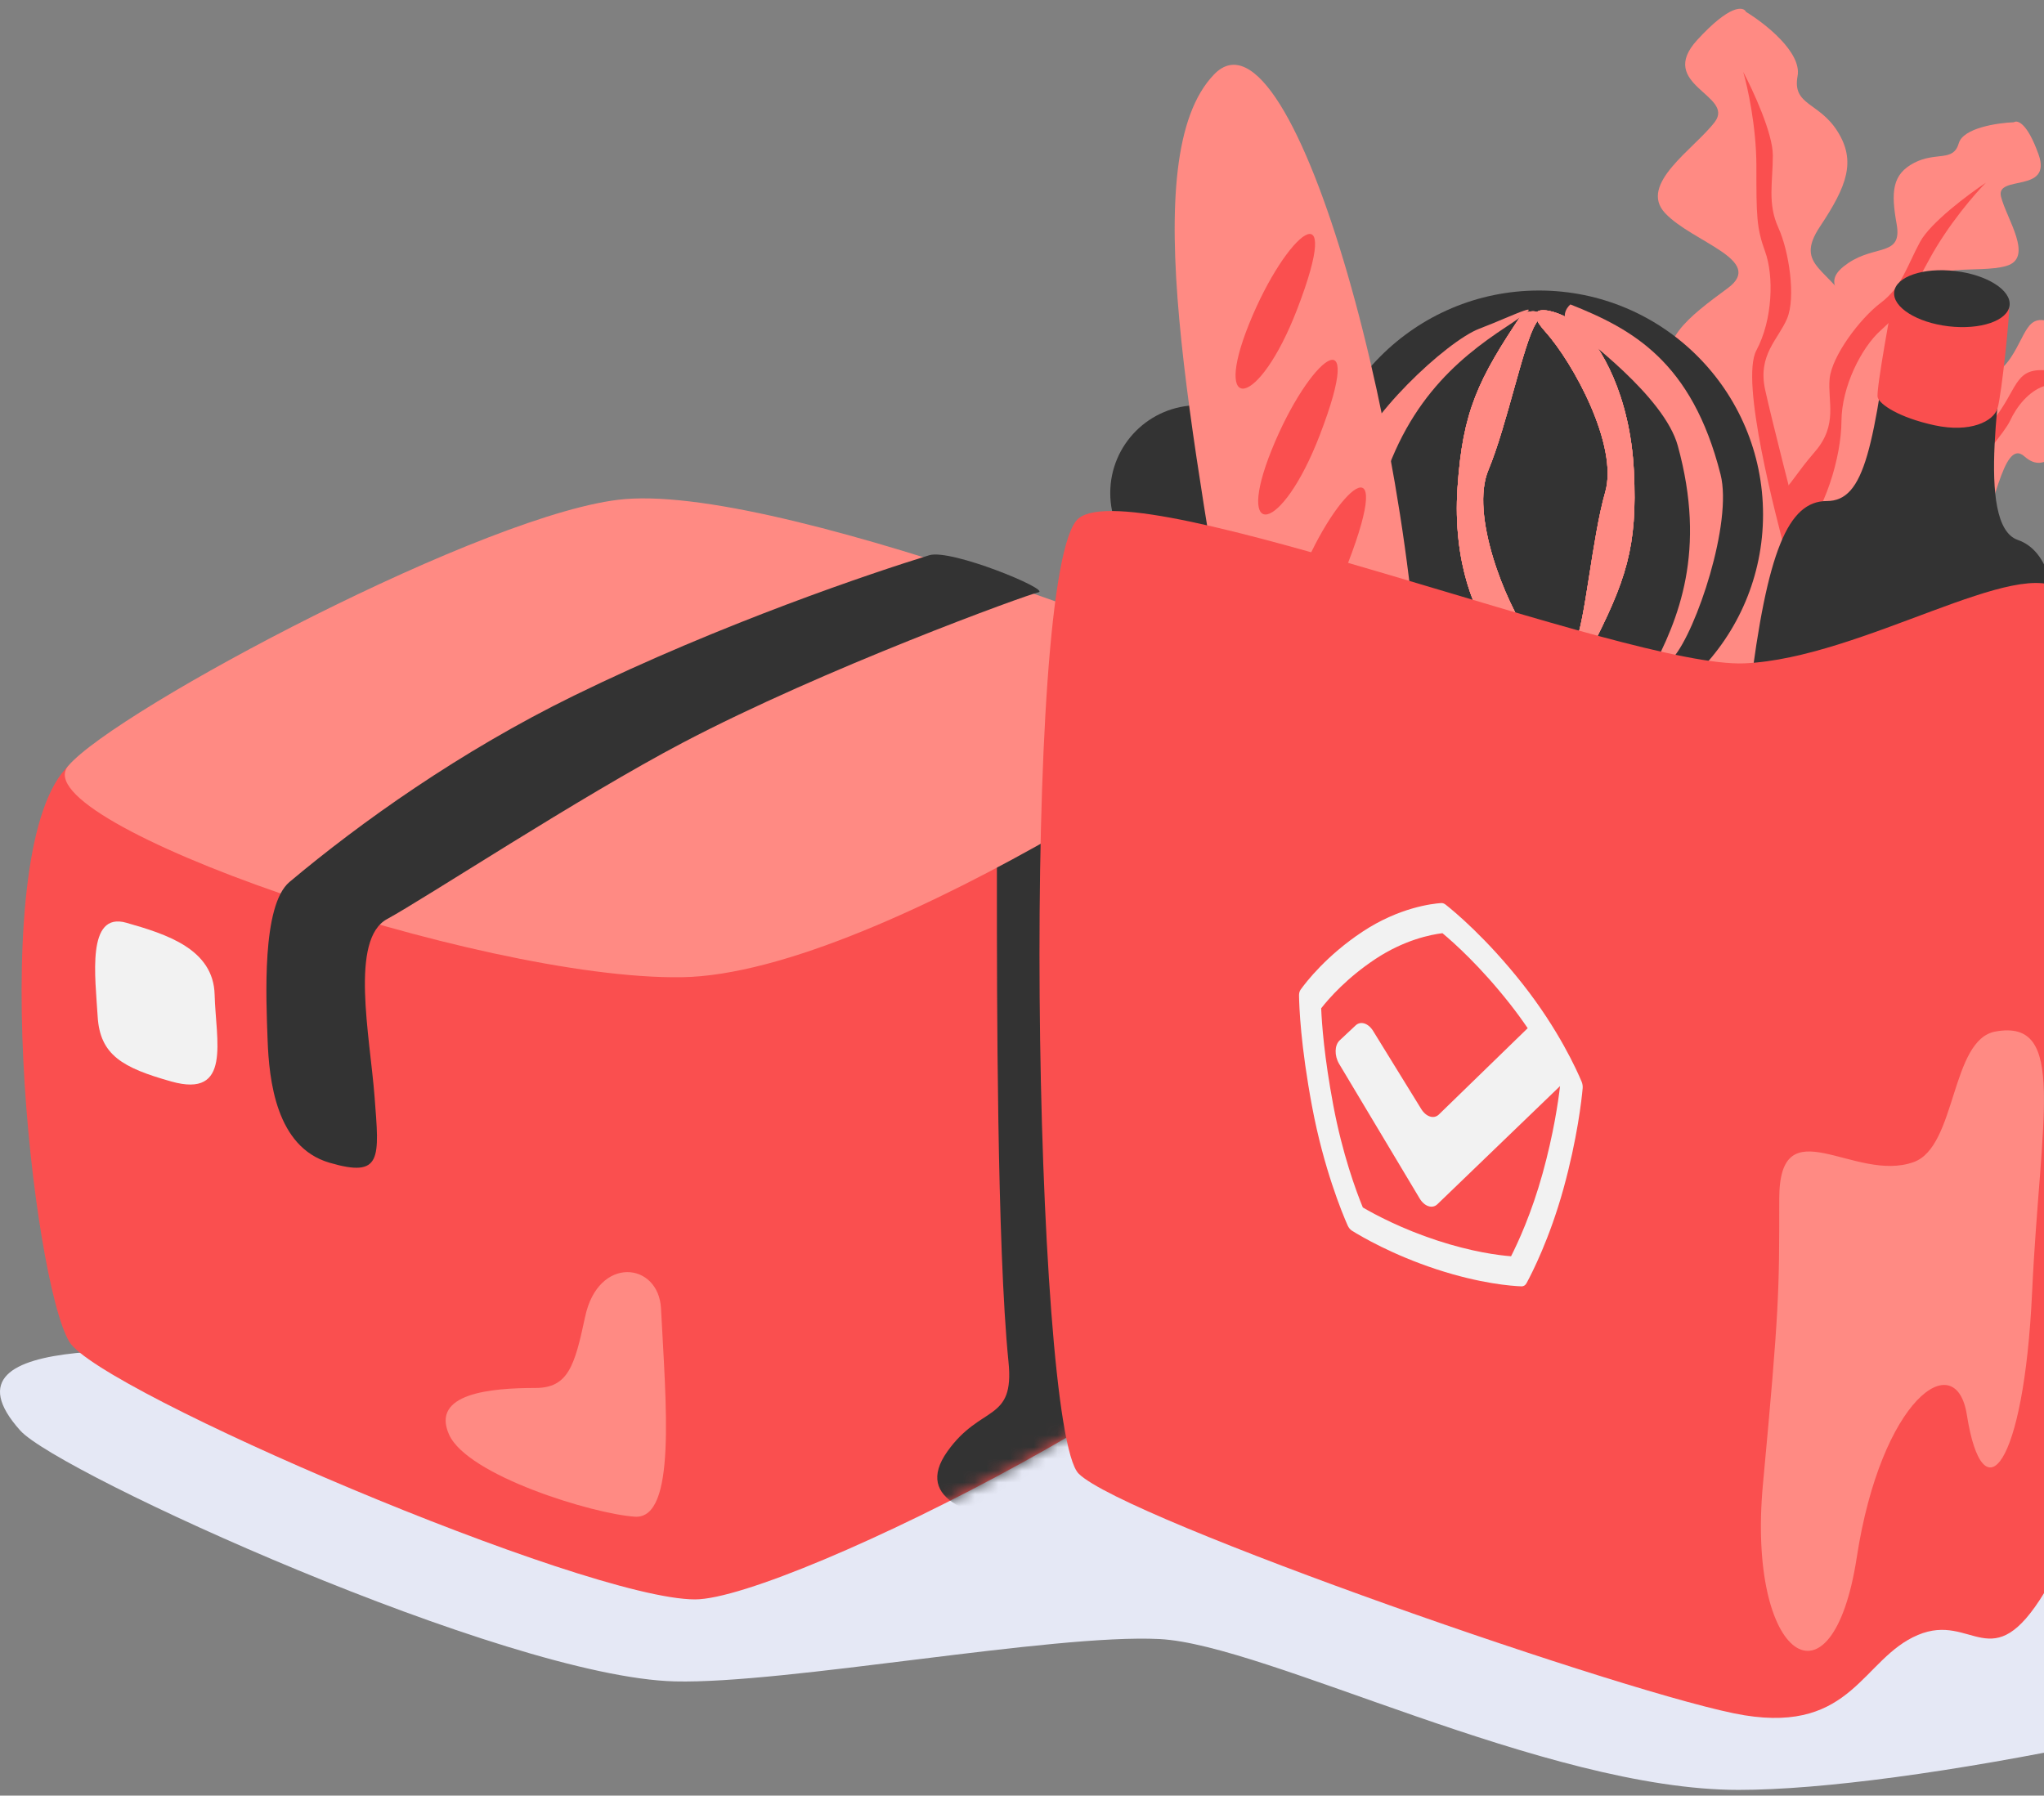 <svg width="173" height="152" viewBox="0 0 173 152" fill="none" xmlns="http://www.w3.org/2000/svg">
<rect x="0" y="0" width="173" height="152" fill="#808080" stroke="none"/>
<path d="M1.716 121.097C-6.106 112.363 14.863 114.529 23.453 114.529L37.065 95.086C61.761 90.075 115.043 78.722 138.522 78.435C167.871 78.077 246.965 98.285 252.738 105.63C269.775 127.304 175.269 151.516 147.141 151.516C130.756 151.516 107.205 139.2 98.131 138.746C89.056 138.292 66.501 142.565 57.108 142.331C42.792 141.973 4.932 124.689 1.716 121.097Z" fill="#E5E8F5"/>
<path d="M110.23 105.276C107.634 114.621 66.616 135.39 58.828 135.39C49.482 135.39 8.36 117.737 5.867 113.583C2.752 108.391 -1.402 71.505 5.867 64.755C13.136 58.005 50.944 84.258 58.828 81.391C64.539 79.315 101.404 57.508 107.634 58.027C113.865 58.546 112.826 95.93 110.23 105.276Z" fill="#FA4F4F"/>
<mask id="mask0" mask-type="alpha" maskUnits="userSpaceOnUse" x="1" y="58" width="112" height="78">
<path d="M110.23 105.277C107.634 114.622 66.616 135.391 58.828 135.391C49.482 135.391 8.36 117.738 5.867 113.584C2.752 108.392 -1.402 71.506 5.867 64.756C13.136 58.006 50.944 84.259 58.828 81.392C64.539 79.316 101.404 57.508 107.634 58.028C113.865 58.547 112.826 95.931 110.23 105.277Z" fill="#FA4F4F"/>
</mask>
<g mask="url(#mask0)">
<path d="M53.732 128.389C57.276 128.621 56.361 118.883 55.947 110.769C55.746 106.827 50.63 106.254 49.524 111.464C48.638 115.638 48.084 117.492 45.315 117.492C41.508 117.492 36.456 117.956 38.006 121.434C39.556 124.911 50.188 128.157 53.732 128.389Z" fill="#FF8A83"/>
<path d="M101.233 128.041C100.66 129.349 74.312 131.155 80.18 122.871C83.023 118.858 85.88 120.429 85.357 115.278C84.376 105.614 84.376 83.642 84.376 75.48V71.165C88.16 69.204 96.004 65.203 97.105 64.889C98.206 64.576 100.316 106.86 101.233 128.041Z" fill="#333333"/>
</g>
<path d="M10.692 78.112C7.295 77.145 8.071 82.75 8.265 86.035C8.459 89.32 10.38 90.388 14.496 91.548C19.641 92.997 18.263 88.064 18.166 84.199C18.069 80.334 14.089 79.078 10.692 78.112Z" fill="#F2F2F2"/>
<path d="M52.881 42.25C41.503 43.198 9.752 60.119 5.77 64.838C1.788 69.556 40.443 82.959 57.669 82.723C74.895 82.488 109.103 58.579 108.025 58.102C106.799 57.56 67.2 41.057 52.881 42.25Z" fill="#FF8A83"/>
<path d="M27.871 98.42C23.377 97.098 22.773 91.472 22.649 88.018C22.525 84.563 22.134 76.649 24.503 74.659C30.515 69.609 38.962 63.594 48.582 58.884C61.158 52.727 73.956 48.449 78.647 47.002C80.484 46.435 88.918 49.919 87.895 50.138C86.872 50.357 69.745 56.584 57.783 62.871C49.087 67.443 35.935 76.079 32.763 77.798C29.59 79.516 31.308 87.676 31.705 92.868C32.102 98.06 32.366 99.742 27.871 98.42Z" fill="#333333"/>
<path d="M143.646 3.388C146.426 0.352 147.563 0.537 147.784 1.009C149.391 1.984 152.513 4.435 152.143 6.437C151.681 8.94 153.958 8.621 155.529 11.13C157.099 13.639 156.345 15.719 154.042 19.176C151.739 22.633 155.056 22.692 156.786 26.34C158.516 29.987 156.092 30.094 153.239 32.525C150.387 34.957 154.023 37.293 155.342 42.159C156.662 47.025 147.152 62.227 145.139 61.115C143.126 60.004 144.535 39.607 146.494 37.011C148.453 34.414 144.387 34.403 142.102 31.762C139.816 29.121 143.027 26.756 146.237 24.39C149.448 22.025 143.256 20.511 140.938 18.049C138.619 15.587 143.425 12.592 145.139 10.32C146.853 8.048 140.172 7.183 143.646 3.388Z" fill="#FF8A83"/>
<path d="M172.537 13.066C171.585 10.399 170.751 10.143 170.453 10.348C169.053 10.402 166.159 10.834 165.788 12.124C165.325 13.736 163.869 12.819 162.017 13.782C160.164 14.746 160.031 16.204 160.527 18.964C161.023 21.725 158.74 20.695 156.424 22.273C154.108 23.851 155.729 24.691 156.919 27.028C158.11 29.365 154.901 29.565 152.485 31.987C150.07 34.41 151.829 46.35 153.549 46.346C155.27 46.342 160.657 33.962 160.128 31.815C159.599 29.669 162.377 30.966 164.76 30.155C167.142 29.343 165.686 26.93 164.231 24.517C162.776 22.104 167.474 23.205 169.823 22.509C172.172 21.813 169.823 18.52 169.361 16.641C168.898 14.763 173.727 16.401 172.537 13.066Z" fill="#FF8A83"/>
<path d="M189.44 42.419C191.291 40.275 191.103 39.424 190.778 39.266C190.04 38.074 190.132 35.078 188.827 35.391C187.196 35.782 188.685 32.344 186.933 31.206C185.181 30.069 181.145 27.638 178.987 29.431C176.83 31.223 176.601 28.729 174.086 27.492C171.571 26.255 171.639 28.079 170.193 30.267C168.746 32.455 165.766 33.322 162.468 32.415C159.169 31.507 150.872 35.363 151.724 36.858C152.576 38.352 165.583 47.003 167.19 45.484C168.798 43.966 169.457 36.957 171.337 38.63C173.217 40.302 174.6 37.846 175.982 35.391L175.982 35.391C177.364 32.935 181.682 34.448 183.445 36.149C185.209 37.849 183.357 42.746 184.763 41.417C186.169 40.089 187.125 45.098 189.44 42.419Z" fill="#FF8A83"/>
<path d="M168.668 35.619C166.572 38.263 160.92 38.718 156.18 42.091L166.389 40.359C167.453 39.174 169.689 36.567 170.127 35.619C170.674 34.434 171.676 33.158 172.953 32.702C174.229 32.246 181.157 32.702 183.892 33.887C186.079 34.835 187.112 37.867 187.356 39.265C187.082 37.472 186.17 33.65 184.712 32.702C182.889 31.517 175.414 31.426 172.953 31.334C170.491 31.243 170.765 32.975 168.668 35.619Z" fill="#FA4F4F"/>
<path d="M148.657 29.659C147.265 32.258 150.327 43.746 151.255 47.272L152.354 44.847C151.766 42.62 149.919 35.376 149.399 33C148.749 30.031 150.513 28.731 151.255 26.968C151.997 25.205 151.441 21.307 150.513 19.266C149.585 17.224 150.049 15.461 150.049 13.141C150.049 11.285 148.378 7.666 147.543 6.088C147.914 7.356 148.657 10.728 148.657 14.069C148.657 18.245 148.657 19.266 149.399 21.307C150.141 23.349 150.049 27.061 148.657 29.659Z" fill="#FA4F4F"/>
<path d="M155.857 35.656C155.841 38.603 154.52 43.358 152.023 46.015L150.265 42.369C151.844 40.691 152.021 40.078 153.611 38.238C155.598 35.938 154.668 33.955 154.857 32.051C155.045 30.147 157.394 26.987 159.183 25.635C160.973 24.283 161.406 22.512 162.512 20.473C163.398 18.842 166.592 16.457 168.079 15.469C167.147 16.407 164.887 19.016 163.293 21.953C161.301 25.623 160.814 26.52 159.188 27.961C157.562 29.401 155.873 32.708 155.857 35.656Z" fill="#FA4F4F"/>
<circle cx="130.261" cy="43.553" r="18.96" fill="#333333"/>
<path d="M145.625 40.164C143.198 30.568 138.121 27.837 132.915 25.77C132.558 26.076 132.057 26.872 132.915 27.607C133.987 28.526 140.846 33.529 142.004 37.731C144.462 46.65 142.08 52.436 139.707 56.877C137.333 61.318 139.729 57.85 141.643 55.63C143.558 53.41 146.657 44.246 145.625 40.164Z" fill="#FF8A83"/>
<path d="M114.337 39.52C111.895 49.112 115.055 53.933 118.646 58.232C119.106 58.133 119.926 57.672 119.522 56.617C119.018 55.298 115.374 47.63 116.359 43.384C118.451 34.372 123.303 30.422 127.507 27.65C131.711 24.878 127.951 26.783 125.21 27.823C122.469 28.862 115.376 35.439 114.337 39.52Z" fill="#FF8A83"/>
<path d="M123.363 41.261C123.798 34.815 125.105 32.115 128.85 26.54C129.576 26.279 130.819 26.087 129.983 27.411C128.938 29.066 127.544 36.035 125.976 39.781C124.408 43.526 127.37 50.931 129.46 53.892C131.551 56.854 127.892 55.635 126.411 53.892C124.931 52.15 122.927 47.708 123.363 41.261Z" fill="#FF8A83"/>
<path d="M123.363 41.261C123.798 34.815 125.105 32.115 128.85 26.54C129.576 26.279 130.819 26.087 129.983 27.411C128.938 29.066 127.544 36.035 125.976 39.781C124.408 43.526 127.37 50.931 129.46 53.892C131.551 56.854 127.892 55.635 126.411 53.892C124.931 52.15 122.927 47.708 123.363 41.261Z" fill="#FF8A83"/>
<path d="M123.363 41.261C123.798 34.815 125.105 32.115 128.85 26.54C129.576 26.279 130.819 26.087 129.983 27.411C128.938 29.066 127.544 36.035 125.976 39.781C124.408 43.526 127.37 50.931 129.46 53.892C131.551 56.854 127.892 55.635 126.411 53.892C124.931 52.15 122.927 47.708 123.363 41.261Z" fill="#FF8A83"/>
<path d="M123.363 41.261C123.798 34.815 125.105 32.115 128.85 26.54C129.576 26.279 130.819 26.087 129.983 27.411C128.938 29.066 127.544 36.035 125.976 39.781C124.408 43.526 127.37 50.931 129.46 53.892C131.551 56.854 127.892 55.635 126.411 53.892C124.931 52.15 122.927 47.708 123.363 41.261Z" fill="#FF8A83"/>
<path d="M138.289 39.872C138.608 46.325 137.625 49.159 134.555 55.133C133.865 55.477 132.653 55.812 133.329 54.4C134.174 52.634 134.746 45.55 135.866 41.647C136.987 37.744 133.182 30.736 130.76 28.038C128.338 25.34 132.114 26.125 133.788 27.683C135.462 29.24 137.97 33.419 138.289 39.872Z" fill="#FF8A83"/>
<path d="M138.289 39.872C138.608 46.325 137.625 49.159 134.555 55.133C133.865 55.477 132.653 55.812 133.329 54.4C134.174 52.634 134.746 45.55 135.866 41.647C136.987 37.744 133.182 30.736 130.76 28.038C128.338 25.34 132.114 26.125 133.788 27.683C135.462 29.24 137.97 33.419 138.289 39.872Z" fill="#FF8A83"/>
<path d="M138.289 39.872C138.608 46.325 137.625 49.159 134.555 55.133C133.865 55.477 132.653 55.812 133.329 54.4C134.174 52.634 134.746 45.55 135.866 41.647C136.987 37.744 133.182 30.736 130.76 28.038C128.338 25.34 132.114 26.125 133.788 27.683C135.462 29.24 137.97 33.419 138.289 39.872Z" fill="#FF8A83"/>
<path d="M138.289 39.872C138.608 46.325 137.625 49.159 134.555 55.133C133.865 55.477 132.653 55.812 133.329 54.4C134.174 52.634 134.746 45.55 135.866 41.647C136.987 37.744 133.182 30.736 130.76 28.038C128.338 25.34 132.114 26.125 133.788 27.683C135.462 29.24 137.97 33.419 138.289 39.872Z" fill="#FF8A83"/>
<circle cx="101.4" cy="41.735" r="7.431" fill="#333333"/>
<path d="M102.755 6.301C95.995 13.311 101.002 36.596 104.758 60.383C109.933 69.981 120.282 84.169 120.282 64.138C120.282 39.1 109.515 -0.71 102.755 6.301Z" fill="#FF8A83"/>
<path d="M105.728 27.401C108.879 19.597 113.832 15.695 109.78 26.201C106.538 34.605 102.576 35.205 105.728 27.401Z" fill="#FA4F4F"/>
<path d="M107.642 38.056C110.793 30.252 115.746 26.35 111.694 36.856C108.452 45.26 104.49 45.861 107.642 38.056Z" fill="#FA4F4F"/>
<path d="M110.04 48.863C113.192 41.059 118.145 37.157 114.092 47.663C110.851 56.067 106.888 56.667 110.04 48.863Z" fill="#FA4F4F"/>
<path d="M154.615 42.414C157.853 42.414 158.615 37.88 160.299 24.846L169.879 26.546C169.528 31.835 167.106 44.429 170.781 45.706C176.042 47.536 173.831 60.19 172.357 69.258C170.883 78.325 146.614 70.75 148.088 58.707C149.562 46.664 151.345 42.414 154.615 42.414Z" fill="#333333"/>
<path d="M158.924 33.639C158.754 33.042 160.203 25.396 160.289 24.742C163.501 25.026 169.947 25.663 170.038 25.936C170.152 26.277 169.413 33.412 169.072 34.549C168.731 35.686 166.741 36.652 163.728 35.999C160.715 35.345 159.095 34.236 158.924 33.639Z" fill="#FA4F4F"/>
<ellipse cx="165.203" cy="25.282" rx="4.917" ry="2.356" transform="rotate(6.695 165.203 25.282)" fill="#333333"/>
<path d="M91.298 124.748C87.457 120.906 86.328 47.864 91.298 43.874C96.269 39.885 137.719 56.575 147.64 56.154C157.562 55.733 171.053 46.806 174.623 50.062C178.194 53.319 177.545 127.39 173.043 134.794C168.541 142.197 166.966 136.448 162.328 138.401C157.635 140.377 156.806 146.684 147.64 145.199C138.752 143.759 95.14 128.589 91.298 124.748Z" fill="#FA4F4F"/>
<path d="M149.213 125.631C150.593 110.79 150.593 109.409 150.593 101.471C150.593 93.533 156.969 100.189 161.983 98.365C165.604 97.047 165.089 88.01 168.886 87.32C174.998 86.209 172.682 94.568 171.992 109.409C171.302 124.25 167.832 128.392 166.47 119.763C165.543 113.896 159.222 118.383 157.151 131.843C155.08 145.304 147.832 140.472 149.213 125.631Z" fill="#FF8A83"/>
<path fill-rule="evenodd" clip-rule="evenodd" d="M121.977 76.445C122.104 76.436 122.235 76.483 122.359 76.581C123.083 77.151 125.806 79.403 128.883 83.308C131.914 87.157 133.453 90.577 133.863 91.558C133.939 91.741 133.97 91.937 133.953 92.12C133.867 93.075 133.503 96.379 132.326 100.634C131.161 104.845 129.672 107.757 129.2 108.626C129.104 108.802 128.951 108.897 128.772 108.89C127.942 108.859 125.302 108.663 121.605 107.453C117.849 106.222 115.208 104.667 114.433 104.183C114.279 104.087 114.147 103.927 114.059 103.727C113.589 102.663 112.034 98.902 111.051 93.667C110.079 88.486 109.96 85.212 109.947 84.26C109.945 84.07 109.991 83.902 110.079 83.779C110.55 83.121 112.276 80.886 115.322 78.868C118.42 76.816 121.229 76.495 121.977 76.445ZM112.849 93.576C112.075 89.453 111.874 86.634 111.822 85.353C112.476 84.517 113.996 82.78 116.414 81.178C118.861 79.557 121.106 79.114 122.086 78.995C123.062 79.807 125.295 81.804 127.78 84.959C128.343 85.674 128.849 86.372 129.301 87.036L121.781 94.345C121.364 94.751 120.702 94.545 120.293 93.882L116.219 87.271C115.815 86.615 115.161 86.405 114.742 86.798L113.383 88.071C112.949 88.477 112.931 89.37 113.341 90.056L120.158 101.453C120.563 102.13 121.233 102.348 121.657 101.94L132.04 91.937C131.887 93.255 131.492 95.974 130.565 99.327C129.636 102.684 128.489 105.17 127.893 106.344C126.804 106.258 124.582 105.971 121.65 105.011C118.639 104.025 116.392 102.824 115.347 102.213C114.77 100.805 113.621 97.687 112.849 93.576Z" fill="#F2F2F2"/>
</svg>
